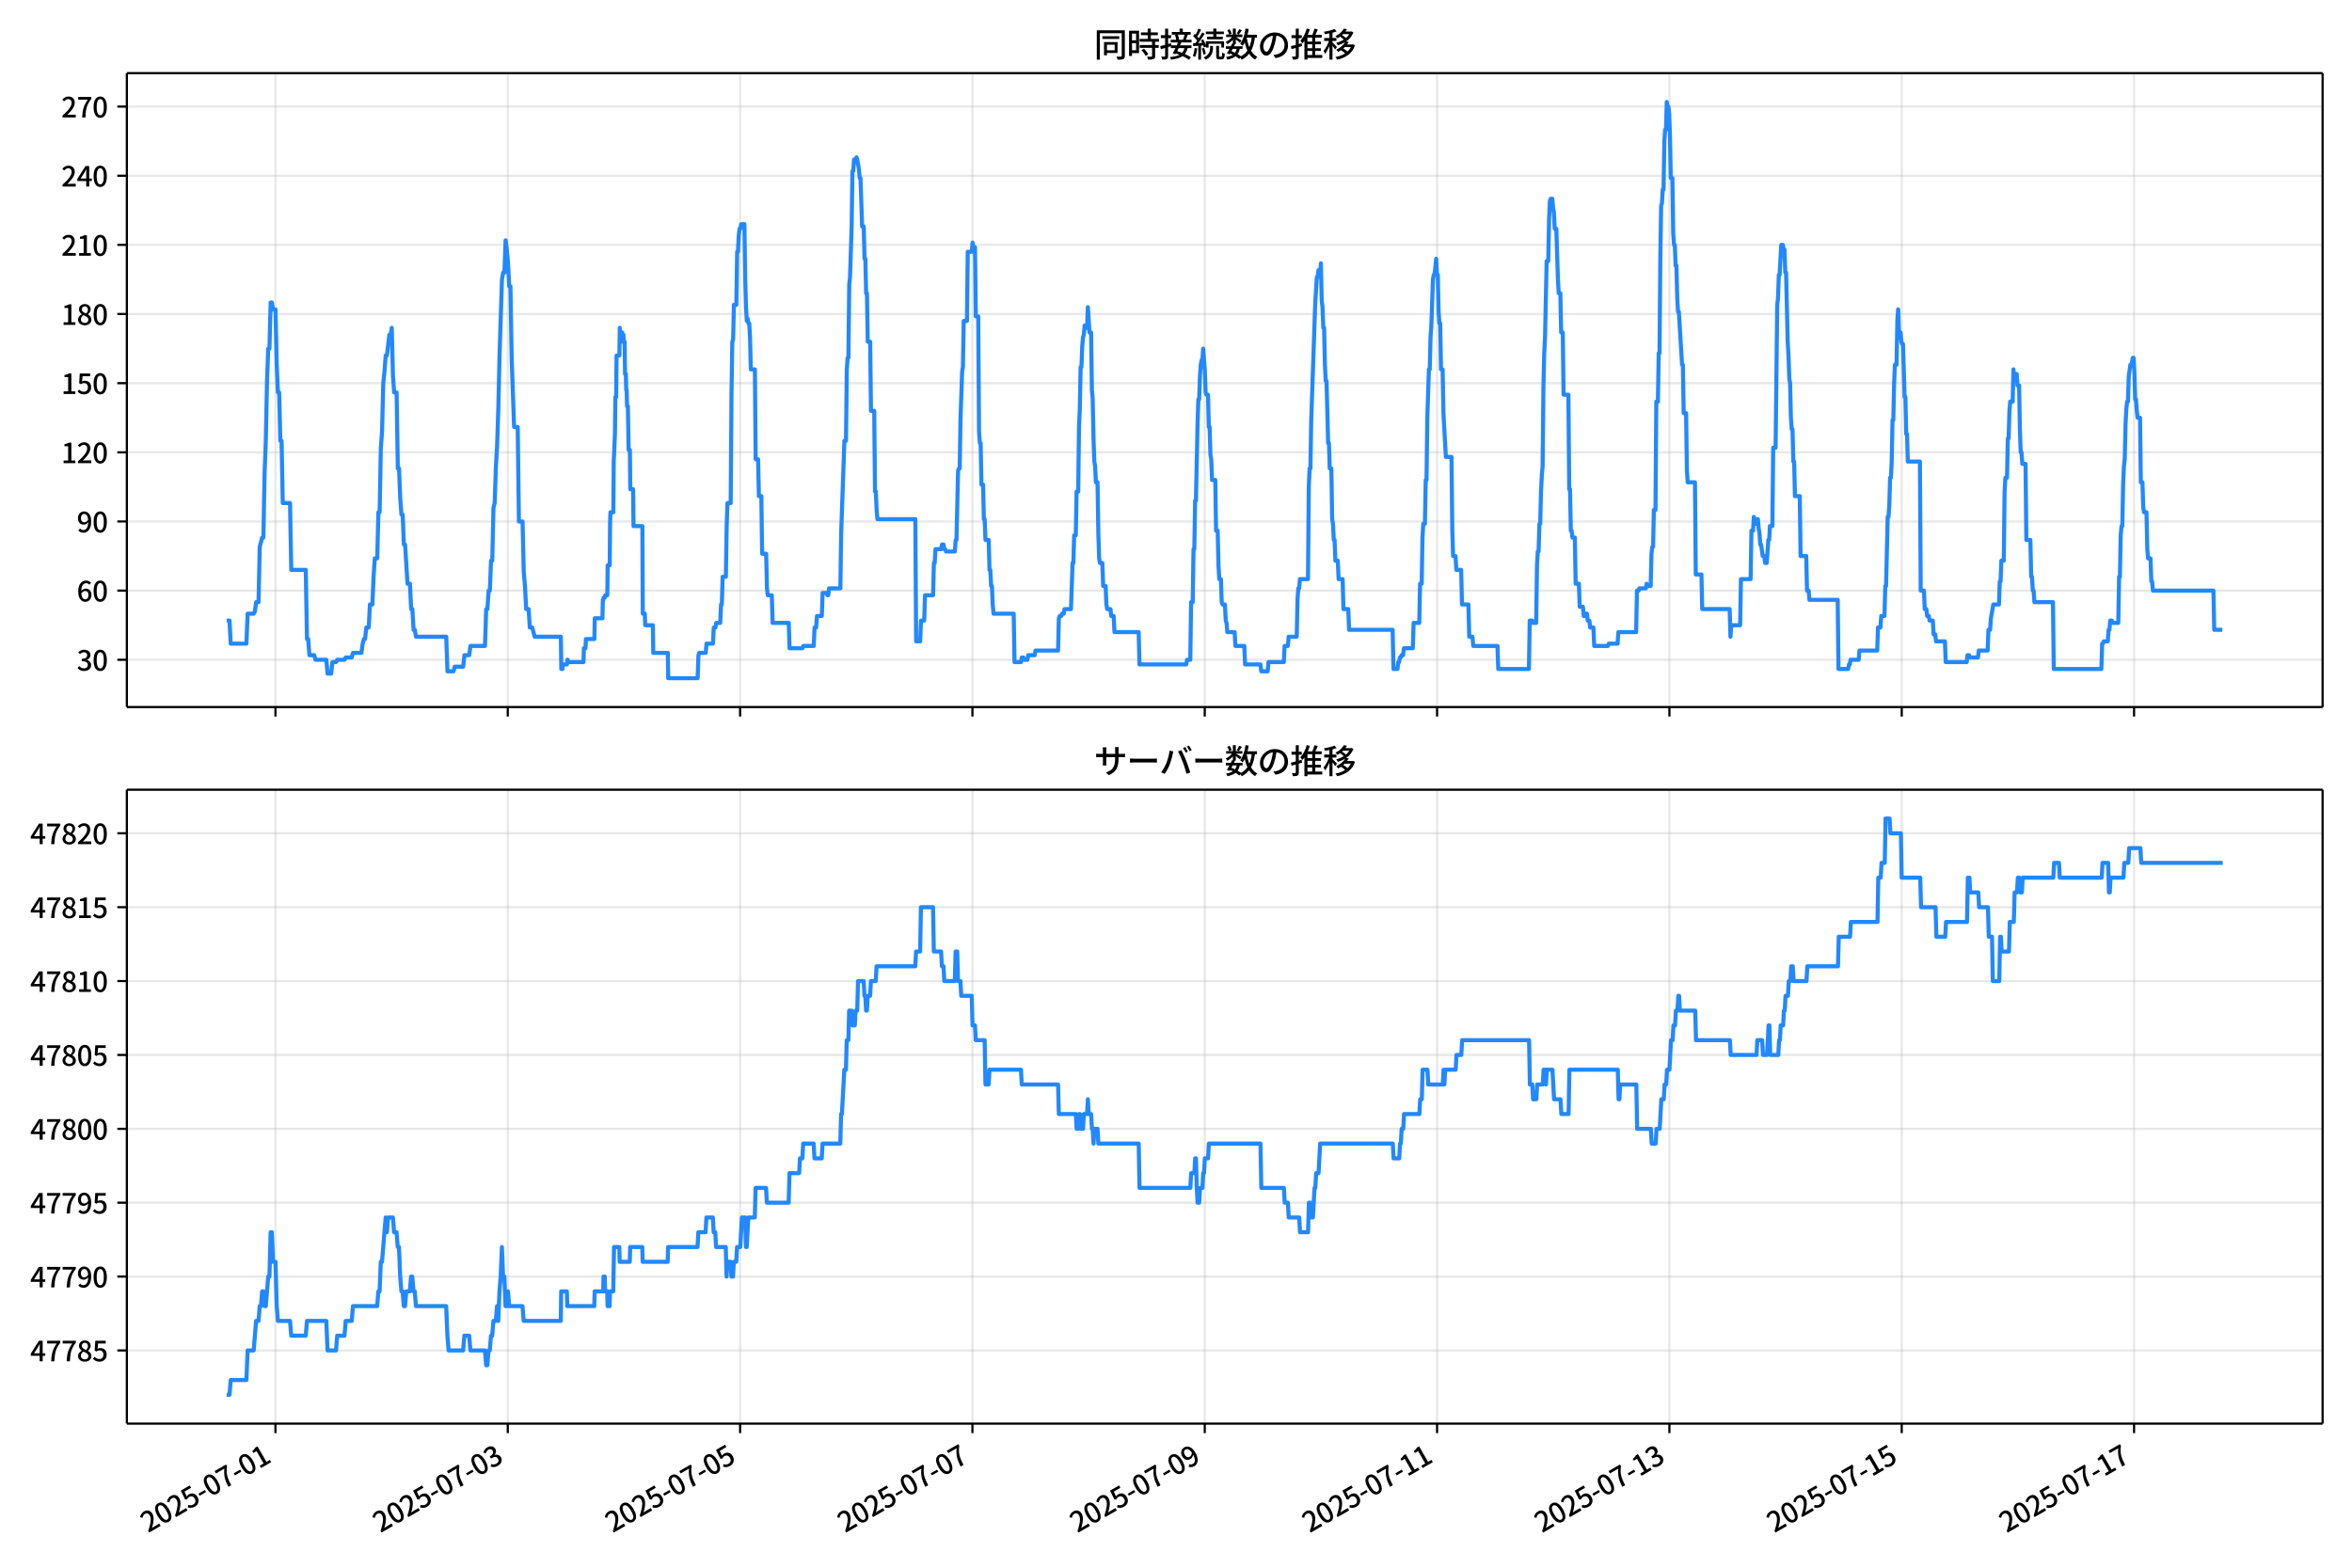 <!DOCTYPE svg  PUBLIC '-//W3C//DTD SVG 1.1//EN'  'http://www.w3.org/Graphics/SVG/1.1/DTD/svg11.dtd'>
<svg version="1.1" viewBox="0 0 864 576" xmlns="http://www.w3.org/2000/svg" xmlns:xlink="http://www.w3.org/1999/xlink">
 <defs>
  <style type="text/css">*{stroke-linejoin: round; stroke-linecap: butt}</style>
 </defs>
 <g id="aa">
  <g id="ab">
   <path d="m0 576h864v-576h-864z" fill="#fff"/>
  </g>
  <g id="ac">
   <g id="ad">
    <path d="m46.6 259.78h806.6v-232.9h-806.6z" fill="#fff"/>
   </g>
   <g id="ae">
    <g id="af">
     <g id="ag">
      <path d="m101.19 259.78v-232.9" clip-path="url(#d)" fill="none" stroke="#b0b0b0" stroke-linecap="square" stroke-opacity=".3" stroke-width=".8"/>
     </g>
     <g id="ah">
      <defs>
       <path id="f" d="m0 0v3.5" stroke="#000" stroke-width=".8"/>
      </defs>
      <use x="101.187" y="259.778" stroke="#000000" stroke-width=".8" xlink:href="#f"/>
     </g>
    </g>
    <g id="ai">
     <g id="aj">
      <path d="m186.53 259.78v-232.9" clip-path="url(#d)" fill="none" stroke="#b0b0b0" stroke-linecap="square" stroke-opacity=".3" stroke-width=".8"/>
     </g>
     <g id="ak">
      <use x="186.531" y="259.778" stroke="#000000" stroke-width=".8" xlink:href="#f"/>
     </g>
    </g>
    <g id="al">
     <g id="am">
      <path d="m271.88 259.78v-232.9" clip-path="url(#d)" fill="none" stroke="#b0b0b0" stroke-linecap="square" stroke-opacity=".3" stroke-width=".8"/>
     </g>
     <g id="an">
      <use x="271.875" y="259.778" stroke="#000000" stroke-width=".8" xlink:href="#f"/>
     </g>
    </g>
    <g id="ao">
     <g id="ap">
      <path d="m357.22 259.78v-232.9" clip-path="url(#d)" fill="none" stroke="#b0b0b0" stroke-linecap="square" stroke-opacity=".3" stroke-width=".8"/>
     </g>
     <g id="aq">
      <use x="357.219" y="259.778" stroke="#000000" stroke-width=".8" xlink:href="#f"/>
     </g>
    </g>
    <g id="ar">
     <g id="as">
      <path d="m442.56 259.78v-232.9" clip-path="url(#d)" fill="none" stroke="#b0b0b0" stroke-linecap="square" stroke-opacity=".3" stroke-width=".8"/>
     </g>
     <g id="at">
      <use x="442.564" y="259.778" stroke="#000000" stroke-width=".8" xlink:href="#f"/>
     </g>
    </g>
    <g id="au">
     <g id="av">
      <path d="m527.91 259.78v-232.9" clip-path="url(#d)" fill="none" stroke="#b0b0b0" stroke-linecap="square" stroke-opacity=".3" stroke-width=".8"/>
     </g>
     <g id="aw">
      <use x="527.908" y="259.778" stroke="#000000" stroke-width=".8" xlink:href="#f"/>
     </g>
    </g>
    <g id="ax">
     <g id="ay">
      <path d="m613.25 259.78v-232.9" clip-path="url(#d)" fill="none" stroke="#b0b0b0" stroke-linecap="square" stroke-opacity=".3" stroke-width=".8"/>
     </g>
     <g id="az">
      <use x="613.252" y="259.778" stroke="#000000" stroke-width=".8" xlink:href="#f"/>
     </g>
    </g>
    <g id="ba">
     <g id="bb">
      <path d="m698.6 259.78v-232.9" clip-path="url(#d)" fill="none" stroke="#b0b0b0" stroke-linecap="square" stroke-opacity=".3" stroke-width=".8"/>
     </g>
     <g id="bc">
      <use x="698.596" y="259.778" stroke="#000000" stroke-width=".8" xlink:href="#f"/>
     </g>
    </g>
    <g id="bd">
     <g id="be">
      <path d="m783.94 259.78v-232.9" clip-path="url(#d)" fill="none" stroke="#b0b0b0" stroke-linecap="square" stroke-opacity=".3" stroke-width=".8"/>
     </g>
     <g id="bf">
      <use x="783.94" y="259.778" stroke="#000000" stroke-width=".8" xlink:href="#f"/>
     </g>
    </g>
   </g>
   <g id="bg">
    <g id="bh">
     <g id="bi">
      <path d="m46.6 242.42h806.6" clip-path="url(#d)" fill="none" stroke="#b0b0b0" stroke-linecap="square" stroke-opacity=".3" stroke-width=".8"/>
     </g>
     <g id="bj">
      <defs>
       <path id="h" d="m0 0h-3.5" stroke="#000" stroke-width=".8"/>
      </defs>
      <use x="46.6" y="242.416" stroke="#000000" stroke-width=".8" xlink:href="#h"/>
     </g>
     <g id="bk">
      <!-- 30 -->
      <g transform="translate(28.2 246.4) scale(.1 -.1)">
       <defs>
        <path id="n" transform="scale(.016)" d="m1715-90q-371 0-656 90t-503 240q-217 150-377 323l359 474q211-205 479-359 269-153 634-153 269 0 467 92 199 93 311 266t112 423q0 256-125 451t-429 300q-304 106-835 106v551q467 0 732 105 266 106 384 291 119 186 119 423 0 307-192 489-192 183-531 183-269 0-503-119-233-118-438-316l-384 460q282 256 614 413 333 157 737 157 422 0 748-144 327-144 512-413 186-269 186-659 0-403-221-685-221-281-592-422v-26q269-70 490-227t349-400 128-557q0-422-215-726-214-304-573-468-358-163-787-163z"/>
        <path id="a" transform="scale(.016)" d="m1830-90q-460 0-806 275-346 276-535 823-188 547-188 1366 0 820 188 1357 189 538 535 803 346 266 806 266 461 0 800-269 340-269 528-803 189-534 189-1354 0-819-189-1366-188-547-528-823-339-275-800-275zm0 589q237 0 422 185 186 186 288 599 103 413 103 1091 0 679-103 1082-102 403-288 582-185 180-422 180-236 0-422-180-186-179-292-582-105-403-105-1082 0-678 105-1091 106-413 292-599 186-185 422-185z"/>
       </defs>
       <use xlink:href="#n"/>
       <use transform="translate(57)" xlink:href="#a"/>
      </g>
     </g>
    </g>
    <g id="bl">
     <g id="bm">
      <path d="m46.6 217.01h806.6" clip-path="url(#d)" fill="none" stroke="#b0b0b0" stroke-linecap="square" stroke-opacity=".3" stroke-width=".8"/>
     </g>
     <g id="bn">
      <use x="46.6" y="217.009" stroke="#000000" stroke-width=".8" xlink:href="#h"/>
     </g>
     <g id="bo">
      <!-- 60 -->
      <g transform="translate(28.2 220.99) scale(.1 -.1)">
       <defs>
        <path id="x" transform="scale(.016)" d="m1971-90q-339 0-634 144-294 144-518 435-224 292-352 733-128 442-128 1044 0 678 147 1161 148 483 397 784 250 301 570 445t665 144q397 0 688-147 292-147 490-359l-403-448q-128 154-327 253-198 99-409 99-307 0-567-182-259-182-413-605-153-422-153-1145 0-608 115-1002t326-589q212-195 493-195 212 0 375 121 163 122 259 343t96 522q0 300-90 511-89 212-259 320-169 109-419 109-211 0-451-134t-458-461l-25 538q134 192 313 323t374 201q196 71 375 71 397 0 694-163 298-163 467-490 170-326 170-825 0-468-195-817-195-348-512-544-317-195-701-195z"/>
       </defs>
       <use xlink:href="#x"/>
       <use transform="translate(57)" xlink:href="#a"/>
      </g>
     </g>
    </g>
    <g id="bp">
     <g id="bq">
      <path d="m46.6 191.6h806.6" clip-path="url(#d)" fill="none" stroke="#b0b0b0" stroke-linecap="square" stroke-opacity=".3" stroke-width=".8"/>
     </g>
     <g id="br">
      <use x="46.6" y="191.602" stroke="#000000" stroke-width=".8" xlink:href="#h"/>
     </g>
     <g id="bs">
      <!-- 90 -->
      <g transform="translate(28.2 195.59) scale(.1 -.1)">
       <defs>
        <path id="m" transform="scale(.016)" d="m1562-90q-410 0-708 150-297 151-502 356l403 461q141-160 346-256t422-96q224 0 425 102 202 103 352 333 151 230 237 614 87 384 87 941 0 589-115 970t-323 563-496 182q-205 0-372-118-166-118-262-336t-96-525q0-301 86-512 87-211 259-323 173-112 417-112 224 0 460 141 237 141 448 461l32-544q-134-180-313-314t-371-208-384-74q-391 0-689 166-297 167-467 496-169 330-169 823 0 467 195 816t515 541 698 192q339 0 636-138 298-137 519-419 221-281 349-710t128-1018q0-691-141-1187t-391-807q-249-310-563-461-313-150-652-150z"/>
       </defs>
       <use xlink:href="#m"/>
       <use transform="translate(57)" xlink:href="#a"/>
      </g>
     </g>
    </g>
    <g id="bt">
     <g id="bu">
      <path d="m46.6 166.2h806.6" clip-path="url(#d)" fill="none" stroke="#b0b0b0" stroke-linecap="square" stroke-opacity=".3" stroke-width=".8"/>
     </g>
     <g id="bv">
      <use x="46.6" y="166.195" stroke="#000000" stroke-width=".8" xlink:href="#h"/>
     </g>
     <g id="bw">
      <!-- 120 -->
      <g transform="translate(22.5 170.18) scale(.1 -.1)">
       <defs>
        <path id="j" transform="scale(.016)" d="m544 0v608h1037v3277h-845v467q333 58 579 147 247 90 451 218h557v-4109h915v-608h-2694z"/>
        <path id="c" transform="scale(.016)" d="m282 0v429q697 621 1164 1136 468 515 701 956 234 442 234 826 0 256-87 451-86 196-262 301-176 106-445 106-275 0-506-151-230-150-422-368l-416 410q301 333 637 518 336 186 803 186 429 0 749-176t496-493 176-745q0-455-224-919t-615-935q-390-470-889-950 186 20 394 36t374 16h1184v-634h-3046z"/>
       </defs>
       <use xlink:href="#j"/>
       <use transform="translate(57)" xlink:href="#c"/>
       <use transform="translate(114)" xlink:href="#a"/>
      </g>
     </g>
    </g>
    <g id="bx">
     <g id="by">
      <path d="m46.6 140.79h806.6" clip-path="url(#d)" fill="none" stroke="#b0b0b0" stroke-linecap="square" stroke-opacity=".3" stroke-width=".8"/>
     </g>
     <g id="bz">
      <use x="46.6" y="140.788" stroke="#000000" stroke-width=".8" xlink:href="#h"/>
     </g>
     <g id="ca">
      <!-- 150 -->
      <g transform="translate(22.5 144.77) scale(.1 -.1)">
       <defs>
        <path id="i" transform="scale(.016)" d="m1715-90q-365 0-653 90t-506 237q-217 147-383 307l352 480q134-134 294-246t361-183q202-70 452-70 262 0 473 118 212 119 333 346 122 227 122 541 0 460-247 716-246 256-649 256-224 0-384-64t-365-198l-365 237 141 2240h2387v-627h-1747l-109-1204q154 77 307 118 154 42 340 42 397 0 723-160t518-490q192-329 192-847 0-519-224-887t-586-560q-361-192-777-192z"/>
       </defs>
       <use xlink:href="#j"/>
       <use transform="translate(57)" xlink:href="#i"/>
       <use transform="translate(114)" xlink:href="#a"/>
      </g>
     </g>
    </g>
    <g id="cb">
     <g id="cc">
      <path d="m46.6 115.38h806.6" clip-path="url(#d)" fill="none" stroke="#b0b0b0" stroke-linecap="square" stroke-opacity=".3" stroke-width=".8"/>
     </g>
     <g id="cd">
      <use x="46.6" y="115.381" stroke="#000000" stroke-width=".8" xlink:href="#h"/>
     </g>
     <g id="ce">
      <!-- 180 -->
      <g transform="translate(22.5 119.37) scale(.1 -.1)">
       <defs>
        <path id="l" transform="scale(.016)" d="m1830-90q-441 0-787 163-345 164-547 448-202 285-202 650 0 314 122 557t314 419 403 291v32q-256 186-442 458-185 272-185 643 0 365 176 640t480 425q304 151 694 151 410 0 704-160t457-439q164-278 164-649 0-237-96-448t-234-381q-137-169-291-278v-32q218-115 397-285 179-169 288-406t109-557q0-346-189-628-189-281-532-448-342-166-803-166zm314 2708q205 198 310 419 106 221 106 464 0 211-83 384t-247 272q-163 99-393 99-288 0-480-183-192-182-192-502 0-256 134-429 135-172 359-294t486-230zm-294-2170q236 0 418 89 183 90 285 253 103 164 103 388 0 211-90 367-89 157-246 272-157 116-368 215t-454 195q-244-173-398-426-153-252-153-553 0-237 118-416 119-179 324-282 205-102 461-102z"/>
       </defs>
       <use xlink:href="#j"/>
       <use transform="translate(57)" xlink:href="#l"/>
       <use transform="translate(114)" xlink:href="#a"/>
      </g>
     </g>
    </g>
    <g id="cf">
     <g id="cg">
      <path d="m46.6 89.974h806.6" clip-path="url(#d)" fill="none" stroke="#b0b0b0" stroke-linecap="square" stroke-opacity=".3" stroke-width=".8"/>
     </g>
     <g id="ch">
      <use x="46.6" y="89.974" stroke="#000000" stroke-width=".8" xlink:href="#h"/>
     </g>
     <g id="ci">
      <!-- 210 -->
      <g transform="translate(22.5 93.959) scale(.1 -.1)">
       <use xlink:href="#c"/>
       <use transform="translate(57)" xlink:href="#j"/>
       <use transform="translate(114)" xlink:href="#a"/>
      </g>
     </g>
    </g>
    <g id="cj">
     <g id="ck">
      <path d="m46.6 64.567h806.6" clip-path="url(#d)" fill="none" stroke="#b0b0b0" stroke-linecap="square" stroke-opacity=".3" stroke-width=".8"/>
     </g>
     <g id="cl">
      <use x="46.6" y="64.567" stroke="#000000" stroke-width=".8" xlink:href="#h"/>
     </g>
     <g id="cm">
      <!-- 240 -->
      <g transform="translate(22.5 68.552) scale(.1 -.1)">
       <defs>
        <path id="k" transform="scale(.016)" d="m2170 0v3072q0 192 12 457 13 266 20 458h-26q-90-179-183-365-92-185-195-364l-921-1415h2579v-576h-3328v493l1875 2957h858v-4717h-691z"/>
       </defs>
       <use xlink:href="#c"/>
       <use transform="translate(57)" xlink:href="#k"/>
       <use transform="translate(114)" xlink:href="#a"/>
      </g>
     </g>
    </g>
    <g id="cn">
     <g id="co">
      <path d="m46.6 39.16h806.6" clip-path="url(#d)" fill="none" stroke="#b0b0b0" stroke-linecap="square" stroke-opacity=".3" stroke-width=".8"/>
     </g>
     <g id="cp">
      <use x="46.6" y="39.16" stroke="#000000" stroke-width=".8" xlink:href="#h"/>
     </g>
     <g id="cq">
      <!-- 270 -->
      <g transform="translate(22.5 43.145) scale(.1 -.1)">
       <defs>
        <path id="b" transform="scale(.016)" d="m1235 0q32 646 109 1187t224 1024 384 941 576 938h-2208v627h3027v-455q-409-512-665-989-256-476-397-969t-205-1053-90-1251h-755z"/>
       </defs>
       <use xlink:href="#c"/>
       <use transform="translate(57)" xlink:href="#b"/>
       <use transform="translate(114)" xlink:href="#a"/>
      </g>
     </g>
    </g>
   </g>
   <g id="cr">
    <path d="m83.264 228.02h1.044l.444 8.469h5.769l.445-11.01h2.223l.445-.847.445-3.388h.889l.445-20.326.889-3.388h.445l.445-23.713.445-11.857.445-22.019.445-11.857h.445l.445-16.938h.445l.445 2.541h.889l.445 20.326.445 10.163h.445l.445 17.785h.445l.445 22.866h2.667l.445 24.56h5.334l.445 25.407h.445l.445 5.928h1.778l.445 1.694h4l.445 5.081h1.333l.445-4.234h1.333l.445-.847h2.667l.445-.847h2.223l.445-1.694h3.111l.445-3.388.445-1.694h.445l.445-4.234h.889l.445-8.469h.889l.445-10.163.445-6.775h.889l.445-16.938h.445l.445-23.713.445-5.928.445-17.785.445-4.234.445-5.928h.445l.889-7.622h.445l.445-2.541.445 17.785.445 5.928h.889l.445 27.948h.445l.445 11.01.445 5.928h.445l.445 11.01h.445l.889 14.397h.889l.445 9.316h.445l.445 7.622h.445l.445 2.541h11.113l.445 12.704h2.223l.445-1.694h3.111l.445-4.234h1.778l.445-3.388h5.334l.445-13.55h.445l.445-6.775h.445l.445-11.01h.445l.445-19.479.445-1.694.445-13.55.445-7.622.445-13.55.445-19.479.889-27.948.445-2.541h.445l.445-11.857.445 3.388.445 5.081.445 8.469h.445l.445 26.254.889 25.407h1.333l.445 34.723h1.333l.445 18.632.445 5.081.445 8.469h.889l.445 6.775h.889l.889 3.388h9.631l.148 11.857h.445l.148-1.694h1.482l.148-1.694h.148l.148.847h5.63l.148-5.081h.593l.148-3.388h3.111l.148-7.622h2.815l.148-6.775h.148l.148-.847h.445l.148-.847h.741l.148-11.01h.741l.148-16.091.148-3.388h1.037l.148-18.632.445-10.163.148-13.55h.296l.148-15.244h1.037l.148-10.163.148 1.694h.741l.148 3.388.148-2.541h.148l.148 2.541h.296l.148 11.857h.296l.148 5.928h.148l.148 5.928h.296l.296 16.091h.445l.148 14.397h1.037l.148 13.55h3.26l.148 32.182h.741l.148 4.234h2.815l.148 10.163h5.334l.148 9.316h10.816l.296-8.469.296-.847h2.371l.296-3.388h2.371l.296-5.928h.593l.296-1.694h1.482l.296-6.775h.296l.296-10.163h1.185l.296-18.632.296-8.469h1.185l.296-40.651.296-18.632.296-.847.296-12.704h.889l.296-19.479h.296l.296-5.928.296-2.541h.296l.296-1.694h1.185l.296 20.326.296 10.163.296 5.081.296-.847.296 1.694h.296l.296 5.081.296 11.857h1.482l.296 33.029h.889l.296 13.55h.889l.296 21.173h1.482l.296 12.704.296 2.541h1.482l.296 10.163h5.927l.296 9.316h4.741l.296-.847h3.852l.296-6.775h.593l.296-4.234h1.778l.296-8.469h1.482l.296.847h.296l.296-2.541h4.149l.296-20.326 1.185-33.876h.593l.296-26.254.296-4.234h.296l.296-27.101.296-2.541.593-18.632.296-20.326h.296l.296-4.234h.593l.296-.847.296.847.593 3.388.296 3.388h.296l.593 17.785h.593l.296 11.857h.296l.296 12.704h.296l.296 17.785h.889l.296 25.407h1.185l.296 29.642h.296l.296 6.775.296 3.388h13.928l.296 44.886h1.482l.296-7.622h1.185l.296-9.316h2.963l.296-11.857h.296l.296-5.081h2.074l.296-1.694h.593l.296 1.694h.296l.296.847h3.26l.296-4.234h.296l.593-25.407.296-.847h.296l.296-17.785.593-17.785.296-1.694.296-16.938h1.185l.296-25.407h1.482l.296-3.388.296 1.694h.593l.296 25.407h.889l.296 42.345.296 4.234h.296l.296 15.244h.593l.296 12.704h.296l.296 7.622h1.185l.296 11.01h.296l.296 5.928h.296l.296 6.775.296 3.388h7.408l.296 17.785h2.371l.296-1.694h.593l.296.847h1.185l.296-1.694h2.371l.296-1.694h8.297l.296-11.857.296-.847h.593l.296-.847h.593l.296-1.694h2.371l.593-16.938h.296l.296-10.163h.593l.296-16.091h.593l.296-23.713.296-6.775.296-15.244h.296l.296-7.622.296-3.388.296-.847.296-3.388.296.847h.593l.296-7.622.593 9.316h.593l.296 21.173.296 3.388.296 14.397.296 8.469.296 1.694.296 5.928h.593l.296 18.632.296 9.316.296 1.694h.889l.296 8.469h.889l.296 6.775.296 1.694h1.185l.296 2.541h.889l.296 5.928h8.89l.296 11.857h17.187l.296-1.694h1.185l.296-21.173h.593l.296-19.479h.296l.296-17.785h.296l.593-27.948.296-9.316h.296l.296-8.469.296-4.234.296-1.694h.296l.296-4.234.593 7.622.296 8.469.296.847h.593l.296 11.857h.296l.296 10.163.296 1.694.296 7.622h1.185l.296 18.632h.593l.296 12.704.296 5.081h.593l.296 8.469.296.847h.889l.296 5.928.296.847.296 3.388h2.667l.296 5.081h3.26l.296 6.775h5.63l.296 2.541h2.371l.296-3.388h5.63l.296-5.928h1.185l.296-3.388h2.963l.296-13.55.296-4.234h.296l.296-3.388h2.963l.296-33.876.296-6.775h.296l.296-17.785 1.482-43.192.593-9.316h.296l.296-2.541.296.847h.296l.296-3.388.296 13.55.296 2.541.296 7.622h.296l.296 13.55.296 5.928h.296l.593 22.866h.296l.296 9.316h.593l.296 18.632.296 1.694.296 5.928h.296l.296 7.622h.889l.296 6.775h1.482l.296 11.01h1.778l.296 7.622h16.002l.296 14.397h1.482l.296-2.541h.296l.296-1.694h.296l.296-.847h.593l.296-2.541h3.26l.296-9.316h2.074l.296-14.397h.593l.296-16.938.296-5.081h.593l.296-16.091h.296l.296-22.866.593-17.785h.296l.296-11.857.296-4.234.593-16.938.296-1.694h.296l.593-5.928.296 5.928h.296l.296 13.55.296 4.234h.296l.296 16.938h.593l.296 16.091.889 16.091h2.074l.296 27.101.296 9.316h.889l.296 5.081h1.778l.296 12.704h2.371l.296 11.857h1.185l.296 3.388h8.89l.296 8.469h11.261l.296-17.785h.889l.296.847h1.185l.296-21.173.296-5.081h.296l.296-10.163h.296l.296-11.857.296-5.928.296-3.388.296-28.795.296-12.704.296-5.928.593-27.948h.593l.296-15.244.296-6.775.296-.847h.593l.296 3.388.296 1.694.296 5.928h.593l.593 18.632.296 5.081h.593l.296 14.397h.593l.296 22.866h1.778l.296 34.723h.296l.296 15.244h.296l.296 2.541h.889l.296 16.938h1.185l.296 8.469h1.185l.296 3.388h.296l.296-.847h.593l.296 2.541h.593l.296 2.541h1.185l.296 6.775h5.038l.296-.847h3.26l.296-4.234h6.519l.296-15.244h.593l.296-.847h2.371l.296-1.694.296.847h1.185l.296-11.857.296-2.541h.296l.296-13.55h.593l.296-39.804h.593l.296-17.785h.296l.296-34.723.296-19.479.296-.847.296-5.081h.296l.296-17.785.296-4.234h.296l.296-10.163.296 1.694h.296l.296 2.541.296 8.469.296 15.244h.593l.296 20.326.296 4.234h.296l.296 7.622h.296l.296 11.857.296 5.081h.296l1.185 19.479h.296l.296 17.785h.889l.296 21.173.296 4.234h2.667l.296 33.876h2.074l.296 12.704h10.075l.296 10.163.296-4.234h3.26l.296-16.938h3.556l.296-17.785h.593l.296-5.081.296 2.541h.593l.296-1.694h.296l.296 3.388.296 1.694.296 4.234h.296l.593 4.234h.593l.296 2.541h.593l.593-8.469h.296l.296-5.081h.889l.296-28.795h.889l.593-52.508.296-2.541.296-8.469h.296l.593-11.01h.593l.296 1.694h.296l.296 8.469h.296l.593 25.407.296 5.081.296 8.469.296 1.694.296 12.704.296 4.234h.296l.296 11.857h.296l.296 12.704h1.778l.296 22.019h2.074l.296 12.704h.593l.296 3.388h10.372l.296 25.407h3.556l.296-1.694h.296l.296-1.694h2.963l.296-3.388h6.519l.296-8.469h.889l.296-4.234h1.185l.296-11.01h.296l.593-25.407h.296l.296-4.234.296-10.163h.296l.296-5.928.296-15.244h.296l.296-13.55.296-6.775h.593l.296-16.091.296-4.234.296 8.469h.593l.296 3.388.296.847h.296l.593 19.479h.296l.296 13.55h.296l.296 10.163h4.445l.296 47.426h1.185l.296 6.775h.593l.296 2.541h.593l.296 1.694h1.185l.296 5.081h.593l.296 2.541h3.26l.296 7.622h7.705l.296-2.541h.593l.296.847h2.963l.296-2.541h3.26l.296-7.622h.593l.296-4.234.889-5.081h2.074l.296-8.469h.296l.296-7.622h.889l.296-25.407.296-5.081h.593l.296-14.397h.296l.296-10.163.296-3.388h.889l.296-11.857.296 3.388.296-1.694h.593l.296 4.234h.593l.296 16.091.296 8.469h.296l.296 4.234h1.185l.296 27.948h1.482l.296 13.55h.296l.296 5.081h.296l.296 4.234h6.816l.296 24.56h17.484l.296-9.316h.296l.296-.847h1.482l.296-4.234h.296l.296-3.388h.593l.296.847h2.074l.296-16.938h.296l.296-15.244.296-3.388h.296l.296-15.244.296-6.775.296-2.541.296-12.704.296-5.928.296-2.541h.296l.296-9.316.593-4.234h.296l.296-.847.296-1.694h.296l.296 5.081.296 10.163h.296l.296 4.234.296 2.541h.889l.296 23.713h.593l.296 9.316.296 1.694h.889l.296 13.55.296 3.388h.889l.296 8.469h.296l.296 3.388h22.225l.296 14.397h2.963v0" clip-path="url(#d)" fill="none" stroke="#28f" stroke-linecap="square" stroke-width="1.5"/>
   </g>
   <g id="cs">
    <path d="m46.6 259.78v-232.9" fill="none" stroke="#000" stroke-linecap="square" stroke-width=".8"/>
   </g>
   <g id="ct">
    <path d="m853.2 259.78v-232.9" fill="none" stroke="#000" stroke-linecap="square" stroke-width=".8"/>
   </g>
   <g id="cu">
    <path d="m46.6 259.78h806.6" fill="none" stroke="#000" stroke-linecap="square" stroke-width=".8"/>
   </g>
   <g id="cv">
    <path d="m46.6 26.88h806.6" fill="none" stroke="#000" stroke-linecap="square" stroke-width=".8"/>
   </g>
   <g id="cw">
    <!-- 同時接続数の推移 -->
    <g transform="translate(401.9 20.88) scale(.12 -.12)">
     <defs>
      <path id="w" transform="scale(.016)" d="m1587 3936h3232v-518h-3232v518zm320-1114h557v-2534h-557v2534zm301 0h2291v-2086h-2291v512h1734v1069h-1734v505zm-1683 2260h5113v-570h-4524v-5056h-589v5626zm4768 0h595v-4896q0-250-67-397t-227-218q-160-77-426-96t-675-19q-13 83-45 192t-77 218q-45 108-89 185 281-13 527-13 247 0 330 0 83 7 118 42 36 35 36 112v4890z"/>
      <path id="u" transform="scale(.016)" d="m2714 4672h3238v-525h-3238v525zm-244-1235h3712v-538h-3712v538zm20-1184h3635v-531h-3635v531zm1523 3155h595v-2310h-595v2310zm832-2451h589v-2823q0-230-61-364-61-135-227-199-167-70-423-86t-633-16q-20 121-78 285-57 163-121 284 275-6 509-9t310-3q77 6 106 28 29 23 29 93v2810zm-2023-1677 487 282q153-160 313-352t294-381q135-189 206-343l-519-313q-64 153-189 348-124 196-278 394-154 199-314 365zm-2086 3718h1619v-4281h-1619v544h1056v3187h-1056v550zm32-1843h1293v-537h-1293v537zm-320 1843h563v-4832h-563v4832z"/>
      <path id="v" transform="scale(.016)" d="m3866 5408h614v-870h-614v870zm-1479-653h3597v-518h-3597v518zm-230-1485h4e3v-518h-4e3v518zm825 922 519 102q64-160 121-342 58-182 96-352 39-170 45-304l-544-128q-6 134-42 313-35 180-83 365-48 186-112 346zm1856 109 589-71q-96-275-202-557-105-281-195-486l-518 77q58 147 122 329 64 183 118 372t86 336zm-2643-2106h3943v-518h-3943v518zm1408 685 602-115q-167-371-362-784t-390-797-362-685l-525 179q160 288 346 666t368 784 323 752zm-659-2157 358 403q352-102 733-240 381-137 752-304 371-166 697-336 327-169 558-329l-384-461q-218 160-532 336-313 176-685 345-371 170-755 323-384 154-742 263zm1894 1114 583-71q-122-550-353-944-230-393-604-662t-922-435q-547-167-1296-269-25 128-93 269-67 141-137 230 678 64 1168 192t819 349q330 221 531 550 202 330 304 791zm-4684 217q396 90 953 240 557 151 1120 311l77-544q-525-154-1053-311-528-156-963-284l-134 588zm121 2093h1965v-563h-1965v563zm819 1248h576v-5229q0-236-51-374t-192-208q-141-77-355-99-214-23-541-16-13 115-64 288t-109 294q205-6 381-6t234 0q64 0 92 28 29 29 29 93v5229z"/>
      <path id="t" transform="scale(.016)" d="m4058 5408h595v-1798h-595v1798zm-1415-563h3443v-499h-3443v499zm231-992h3008v-499h-3008v499zm-224-877h3475v-1203h-531v729h-2432v-729h-512v1203zm1964-877h551v-1881q0-122 22-157 23-35 106-35 25 0 92 0 68 0 135 0t99 0q51 0 83 54t45 224 19 515q90-70 234-131t259-93q-19-429-83-662-64-234-183-326-118-93-316-93-39 0-103 0t-134 0-138 0q-67 0-99 0-237 0-365 64t-176 218q-48 153-48 422v1881zm-1164-6h550v-455q0-243-48-528-48-284-186-579-137-294-409-572-272-279-727-503-70 90-192 208-121 118-230 195 416 205 665 438 250 234 371 474 122 240 164 467 42 228 42 413v442zm-2240 3309 524-192q-121-244-259-503-137-259-275-496t-259-416l-410 173q122 186 246 438 125 253 240 515 116 263 193 481zm716-743 500-230q-224-359-496-756-272-396-548-764-275-368-518-650l-358 205q179 211 377 483 199 272 387 569 189 298 358 592 170 295 298 551zm-1721-665 307 403q166-154 339-340 173-185 320-364t224-327l-326-460q-77 160-218 348-141 189-314 384-172 196-332 356zm1485-832 435 179q128-211 249-458 122-246 215-474 93-227 137-412l-473-211q-32 185-119 422-86 237-201 486-115 250-243 468zm-1530-583q422 26 998 54 576 29 1184 68l7-499q-570-45-1127-84-556-38-992-70l-70 531zm1702-992 436 135q121-276 214-596t118-556l-454-148q-26 237-112 563-86 327-202 602zm-1363 109 499-83q-57-455-163-897-105-441-253-748-51 32-134 73-83 42-170 83-86 42-144 62 148 294 234 697t131 813zm691 627h525v-2861h-525v2861z"/>
      <path id="p" transform="scale(.016)" d="m224 2022h3187v-499h-3187v499zm51 2247h3111v-487h-3111v487zm1127-1735 563-121q-154-320-333-672t-352-679q-173-326-326-582l-532 173q148 243 324 566t345 669q170 346 311 646zm934-832 563-64q-89-480-262-838t-461-614-701-432-976-298q-25 128-99 269t-157 237q659 102 1085 303 426 202 666 554t342 883zm422 3597 519-211q-147-218-298-436-150-217-278-377l-403 186q121 173 252 413 132 240 208 425zm-1203 109h563v-2957h-563v2957zm-1075-320 448 186q134-192 246-420 112-227 157-393l-467-211q-38 172-147 406t-237 432zm1094-1050 397-236q-160-263-400-529-240-265-519-489-278-224-553-378-51 103-141 237-89 135-179 218 269 109 534 294 266 186 493 416 228 231 368 467zm487-204q83-45 246-145 163-99 352-211t346-211 221-150l-327-423q-83 77-230 198-147 122-317 253-170 132-327 250-156 119-259 189l295 250zm1798 396h2311v-556h-2311v556zm115 1178 615-90q-103-640-263-1235t-384-1101q-224-505-512-889-44 57-134 134t-186 157-166 125q275 339 473 796 199 458 340 995 141 538 217 1108zm1223-1510 614-58q-147-1101-445-1940-297-838-813-1443-515-604-1321-1014-26 71-90 177-64 105-134 208-70 102-128 159 742 346 1212 880 471 535 730 1290 260 755 375 1741zm-1005-135q134-851 387-1597 253-745 659-1305 407-560 1002-874-70-57-154-150-83-93-154-189-70-96-121-179-633 371-1056 988-422 618-688 1434-265 816-425 1783l550 89zm-3309-3065 327 416q377-148 754-330 378-182 701-378 324-195 548-368l-416-435q-211 179-519 378-307 198-666 383-358 186-729 334z"/>
      <path id="s" transform="scale(.016)" d="m3686 4378q-64-493-163-1041-99-547-265-1084-192-653-432-1104t-522-688-595-237q-320 0-596 221-275 221-448 621-172 400-172 931 0 537 220 1017 221 480 611 851 391 372 909 583 519 211 1121 211 576 0 1040-186 464-185 793-515 330-329 502-771 173-441 173-941 0-672-278-1194-278-521-816-851-538-329-1318-444l-378 601q166 20 307 42t263 48q307 70 585 217 279 148 496 375 218 227 342 534 125 308 125 692t-122 713q-121 330-358 573-236 243-582 380-346 138-781 138-525 0-935-186-409-185-694-489-284-304-432-656-147-352-147-678 0-365 89-605 90-240 224-355 135-115 276-115t288 144 297 457q151 314 298 800 147 461 246 982 100 522 145 1021l684-12z"/>
      <path id="q" transform="scale(.016)" d="m2995 2925h2893v-519h-2893v519zm0-1280h2893v-519h-2893v519zm-64-1299h3232v-557h-3232v557zm1312 3577h563v-3763h-563v3763zm429 1466 634-141q-154-390-340-794-185-403-339-684l-512 140q103 199 208 458 106 259 195 528 90 269 154 493zm-1472 25 582-147q-153-518-371-1018-217-499-483-931t-573-758q-38 64-109 160-70 96-147 198-77 103-141 160 416 416 733 1034t509 1302zm128-1203h2720v-537h-2720v-4205h-582v4422l313 320h269zm-3174-2157q396 90 953 240 557 151 1120 311l77-544q-525-154-1053-311-528-156-963-284l-134 588zm121 2093h1965v-563h-1965v563zm819 1248h576v-5229q0-236-51-374t-192-208q-141-77-355-99-214-23-541-16-13 115-64 288t-109 294q205-6 381-6t234 0q64 0 92 28 29 29 29 93v5229z"/>
      <path id="o" transform="scale(.016)" d="m4051 5402 595-109q-281-493-729-941t-1107-806q-39 64-106 144t-141 153q-73 74-137 119 608 288 1011 678t614 762zm-77-557h1511v-493h-1863l352 493zm1293 0h109l109 25 384-179q-192-505-496-905t-695-701q-390-301-845-519-454-217-947-358-44 109-137 253t-176 227q448 109 867 294 419 186 777 445 359 259 631 592t419 730v96zm-1990-954 377 307q167-96 336-218 170-121 320-249 151-128 247-237l-397-332q-90 108-237 236t-317 259q-169 132-329 234zm1107-934 595-109q-307-538-803-1031-496-492-1232-876-38 64-102 144t-138 156q-74 77-138 116 455 217 807 483t604 554q253 288 407 563zm-90-589h1460v-506h-1818l358 506zm1268 0h121l109 26 384-167q-192-614-531-1075t-787-794q-448-332-983-553-534-221-1129-355-45 115-132 269-86 153-176 249 551 96 1043 285 493 189 903 473 410 285 714 669t464 883v90zm-2132-1056 410 339q186-102 384-237 198-134 371-275t282-269l-435-371q-103 128-270 272-166 144-361 288t-381 253zm-2150 3533h589v-5376h-589v5376zm-992-1242h2336v-569h-2336v569zm1024-224 365-160q-96-339-231-707-134-368-291-727-157-358-336-672-179-313-365-537-44 128-134 291t-160 272q173 192 339 457 167 266 323 570 157 304 282 618t208 595zm941 1946 416-467q-314-122-695-221-380-99-784-173-403-74-780-131-20 102-71 236-51 135-102 231 358 58 732 138 375 80 711 179t573 208zm-397-2579q58-45 179-170 122-125 266-266 144-140 259-265t160-183l-352-473q-58 102-157 255-99 154-218 317-118 164-227 311-108 147-185 237l275 237z"/>
     </defs>
     <use xlink:href="#w"/>
     <use transform="translate(100)" xlink:href="#u"/>
     <use transform="translate(200)" xlink:href="#v"/>
     <use transform="translate(300)" xlink:href="#t"/>
     <use transform="translate(400)" xlink:href="#p"/>
     <use transform="translate(500)" xlink:href="#s"/>
     <use transform="translate(600)" xlink:href="#q"/>
     <use transform="translate(700)" xlink:href="#o"/>
    </g>
   </g>
  </g>
  <g id="cx">
   <g id="cy">
    <path d="m46.6 523.06h806.6v-232.9h-806.6z" fill="#fff"/>
   </g>
   <g id="cz">
    <g id="da">
     <g id="db">
      <path d="m101.19 523.06v-232.9" clip-path="url(#e)" fill="none" stroke="#b0b0b0" stroke-linecap="square" stroke-opacity=".3" stroke-width=".8"/>
     </g>
     <g id="dc">
      <use x="101.187" y="523.055" stroke="#000000" stroke-width=".8" xlink:href="#f"/>
     </g>
     <g id="dd">
      <!-- 2025-07-01 -->
      <g transform="translate(54.398 563.33) rotate(-30) scale(.1 -.1)">
       <defs>
        <path id="g" transform="scale(.016)" d="m301 1536v544h1689v-544h-1689z"/>
       </defs>
       <use xlink:href="#c"/>
       <use transform="translate(57)" xlink:href="#a"/>
       <use transform="translate(114)" xlink:href="#c"/>
       <use transform="translate(171)" xlink:href="#i"/>
       <use transform="translate(228)" xlink:href="#g"/>
       <use transform="translate(263.7)" xlink:href="#a"/>
       <use transform="translate(320.7)" xlink:href="#b"/>
       <use transform="translate(377.7)" xlink:href="#g"/>
       <use transform="translate(413.4)" xlink:href="#a"/>
       <use transform="translate(470.4)" xlink:href="#j"/>
      </g>
     </g>
    </g>
    <g id="de">
     <g id="df">
      <path d="m186.53 523.06v-232.9" clip-path="url(#e)" fill="none" stroke="#b0b0b0" stroke-linecap="square" stroke-opacity=".3" stroke-width=".8"/>
     </g>
     <g id="dg">
      <use x="186.531" y="523.055" stroke="#000000" stroke-width=".8" xlink:href="#f"/>
     </g>
     <g id="dh">
      <!-- 2025-07-03 -->
      <g transform="translate(139.74 563.33) rotate(-30) scale(.1 -.1)">
       <use xlink:href="#c"/>
       <use transform="translate(57)" xlink:href="#a"/>
       <use transform="translate(114)" xlink:href="#c"/>
       <use transform="translate(171)" xlink:href="#i"/>
       <use transform="translate(228)" xlink:href="#g"/>
       <use transform="translate(263.7)" xlink:href="#a"/>
       <use transform="translate(320.7)" xlink:href="#b"/>
       <use transform="translate(377.7)" xlink:href="#g"/>
       <use transform="translate(413.4)" xlink:href="#a"/>
       <use transform="translate(470.4)" xlink:href="#n"/>
      </g>
     </g>
    </g>
    <g id="di">
     <g id="dj">
      <path d="m271.88 523.06v-232.9" clip-path="url(#e)" fill="none" stroke="#b0b0b0" stroke-linecap="square" stroke-opacity=".3" stroke-width=".8"/>
     </g>
     <g id="dk">
      <use x="271.875" y="523.055" stroke="#000000" stroke-width=".8" xlink:href="#f"/>
     </g>
     <g id="dl">
      <!-- 2025-07-05 -->
      <g transform="translate(225.09 563.33) rotate(-30) scale(.1 -.1)">
       <use xlink:href="#c"/>
       <use transform="translate(57)" xlink:href="#a"/>
       <use transform="translate(114)" xlink:href="#c"/>
       <use transform="translate(171)" xlink:href="#i"/>
       <use transform="translate(228)" xlink:href="#g"/>
       <use transform="translate(263.7)" xlink:href="#a"/>
       <use transform="translate(320.7)" xlink:href="#b"/>
       <use transform="translate(377.7)" xlink:href="#g"/>
       <use transform="translate(413.4)" xlink:href="#a"/>
       <use transform="translate(470.4)" xlink:href="#i"/>
      </g>
     </g>
    </g>
    <g id="dm">
     <g id="dn">
      <path d="m357.22 523.06v-232.9" clip-path="url(#e)" fill="none" stroke="#b0b0b0" stroke-linecap="square" stroke-opacity=".3" stroke-width=".8"/>
     </g>
     <g id="do">
      <use x="357.219" y="523.055" stroke="#000000" stroke-width=".8" xlink:href="#f"/>
     </g>
     <g id="dp">
      <!-- 2025-07-07 -->
      <g transform="translate(310.43 563.33) rotate(-30) scale(.1 -.1)">
       <use xlink:href="#c"/>
       <use transform="translate(57)" xlink:href="#a"/>
       <use transform="translate(114)" xlink:href="#c"/>
       <use transform="translate(171)" xlink:href="#i"/>
       <use transform="translate(228)" xlink:href="#g"/>
       <use transform="translate(263.7)" xlink:href="#a"/>
       <use transform="translate(320.7)" xlink:href="#b"/>
       <use transform="translate(377.7)" xlink:href="#g"/>
       <use transform="translate(413.4)" xlink:href="#a"/>
       <use transform="translate(470.4)" xlink:href="#b"/>
      </g>
     </g>
    </g>
    <g id="dq">
     <g id="dr">
      <path d="m442.56 523.06v-232.9" clip-path="url(#e)" fill="none" stroke="#b0b0b0" stroke-linecap="square" stroke-opacity=".3" stroke-width=".8"/>
     </g>
     <g id="ds">
      <use x="442.564" y="523.055" stroke="#000000" stroke-width=".8" xlink:href="#f"/>
     </g>
     <g id="dt">
      <!-- 2025-07-09 -->
      <g transform="translate(395.77 563.33) rotate(-30) scale(.1 -.1)">
       <use xlink:href="#c"/>
       <use transform="translate(57)" xlink:href="#a"/>
       <use transform="translate(114)" xlink:href="#c"/>
       <use transform="translate(171)" xlink:href="#i"/>
       <use transform="translate(228)" xlink:href="#g"/>
       <use transform="translate(263.7)" xlink:href="#a"/>
       <use transform="translate(320.7)" xlink:href="#b"/>
       <use transform="translate(377.7)" xlink:href="#g"/>
       <use transform="translate(413.4)" xlink:href="#a"/>
       <use transform="translate(470.4)" xlink:href="#m"/>
      </g>
     </g>
    </g>
    <g id="du">
     <g id="dv">
      <path d="m527.91 523.06v-232.9" clip-path="url(#e)" fill="none" stroke="#b0b0b0" stroke-linecap="square" stroke-opacity=".3" stroke-width=".8"/>
     </g>
     <g id="dw">
      <use x="527.908" y="523.055" stroke="#000000" stroke-width=".8" xlink:href="#f"/>
     </g>
     <g id="dx">
      <!-- 2025-07-11 -->
      <g transform="translate(481.12 563.33) rotate(-30) scale(.1 -.1)">
       <use xlink:href="#c"/>
       <use transform="translate(57)" xlink:href="#a"/>
       <use transform="translate(114)" xlink:href="#c"/>
       <use transform="translate(171)" xlink:href="#i"/>
       <use transform="translate(228)" xlink:href="#g"/>
       <use transform="translate(263.7)" xlink:href="#a"/>
       <use transform="translate(320.7)" xlink:href="#b"/>
       <use transform="translate(377.7)" xlink:href="#g"/>
       <use transform="translate(413.4)" xlink:href="#j"/>
       <use transform="translate(470.4)" xlink:href="#j"/>
      </g>
     </g>
    </g>
    <g id="dy">
     <g id="dz">
      <path d="m613.25 523.06v-232.9" clip-path="url(#e)" fill="none" stroke="#b0b0b0" stroke-linecap="square" stroke-opacity=".3" stroke-width=".8"/>
     </g>
     <g id="ea">
      <use x="613.252" y="523.055" stroke="#000000" stroke-width=".8" xlink:href="#f"/>
     </g>
     <g id="eb">
      <!-- 2025-07-13 -->
      <g transform="translate(566.46 563.33) rotate(-30) scale(.1 -.1)">
       <use xlink:href="#c"/>
       <use transform="translate(57)" xlink:href="#a"/>
       <use transform="translate(114)" xlink:href="#c"/>
       <use transform="translate(171)" xlink:href="#i"/>
       <use transform="translate(228)" xlink:href="#g"/>
       <use transform="translate(263.7)" xlink:href="#a"/>
       <use transform="translate(320.7)" xlink:href="#b"/>
       <use transform="translate(377.7)" xlink:href="#g"/>
       <use transform="translate(413.4)" xlink:href="#j"/>
       <use transform="translate(470.4)" xlink:href="#n"/>
      </g>
     </g>
    </g>
    <g id="ec">
     <g id="ed">
      <path d="m698.6 523.06v-232.9" clip-path="url(#e)" fill="none" stroke="#b0b0b0" stroke-linecap="square" stroke-opacity=".3" stroke-width=".8"/>
     </g>
     <g id="ee">
      <use x="698.596" y="523.055" stroke="#000000" stroke-width=".8" xlink:href="#f"/>
     </g>
     <g id="ef">
      <!-- 2025-07-15 -->
      <g transform="translate(651.81 563.33) rotate(-30) scale(.1 -.1)">
       <use xlink:href="#c"/>
       <use transform="translate(57)" xlink:href="#a"/>
       <use transform="translate(114)" xlink:href="#c"/>
       <use transform="translate(171)" xlink:href="#i"/>
       <use transform="translate(228)" xlink:href="#g"/>
       <use transform="translate(263.7)" xlink:href="#a"/>
       <use transform="translate(320.7)" xlink:href="#b"/>
       <use transform="translate(377.7)" xlink:href="#g"/>
       <use transform="translate(413.4)" xlink:href="#j"/>
       <use transform="translate(470.4)" xlink:href="#i"/>
      </g>
     </g>
    </g>
    <g id="eg">
     <g id="eh">
      <path d="m783.94 523.06v-232.9" clip-path="url(#e)" fill="none" stroke="#b0b0b0" stroke-linecap="square" stroke-opacity=".3" stroke-width=".8"/>
     </g>
     <g id="ei">
      <use x="783.94" y="523.055" stroke="#000000" stroke-width=".8" xlink:href="#f"/>
     </g>
     <g id="ej">
      <!-- 2025-07-17 -->
      <g transform="translate(737.15 563.33) rotate(-30) scale(.1 -.1)">
       <use xlink:href="#c"/>
       <use transform="translate(57)" xlink:href="#a"/>
       <use transform="translate(114)" xlink:href="#c"/>
       <use transform="translate(171)" xlink:href="#i"/>
       <use transform="translate(228)" xlink:href="#g"/>
       <use transform="translate(263.7)" xlink:href="#a"/>
       <use transform="translate(320.7)" xlink:href="#b"/>
       <use transform="translate(377.7)" xlink:href="#g"/>
       <use transform="translate(413.4)" xlink:href="#j"/>
       <use transform="translate(470.4)" xlink:href="#b"/>
      </g>
     </g>
    </g>
   </g>
   <g id="ek">
    <g id="el">
     <g id="em">
      <path d="m46.6 496.18h806.6" clip-path="url(#e)" fill="none" stroke="#b0b0b0" stroke-linecap="square" stroke-opacity=".3" stroke-width=".8"/>
     </g>
     <g id="en">
      <use x="46.6" y="496.183" stroke="#000000" stroke-width=".8" xlink:href="#h"/>
     </g>
     <g id="eo">
      <!-- 47785 -->
      <g transform="translate(11.1 500.17) scale(.1 -.1)">
       <use xlink:href="#k"/>
       <use transform="translate(57)" xlink:href="#b"/>
       <use transform="translate(114)" xlink:href="#b"/>
       <use transform="translate(171)" xlink:href="#l"/>
       <use transform="translate(228)" xlink:href="#i"/>
      </g>
     </g>
    </g>
    <g id="ep">
     <g id="eq">
      <path d="m46.6 469.04h806.6" clip-path="url(#e)" fill="none" stroke="#b0b0b0" stroke-linecap="square" stroke-opacity=".3" stroke-width=".8"/>
     </g>
     <g id="er">
      <use x="46.6" y="469.038" stroke="#000000" stroke-width=".8" xlink:href="#h"/>
     </g>
     <g id="es">
      <!-- 47790 -->
      <g transform="translate(11.1 473.02) scale(.1 -.1)">
       <use xlink:href="#k"/>
       <use transform="translate(57)" xlink:href="#b"/>
       <use transform="translate(114)" xlink:href="#b"/>
       <use transform="translate(171)" xlink:href="#m"/>
       <use transform="translate(228)" xlink:href="#a"/>
      </g>
     </g>
    </g>
    <g id="et">
     <g id="eu">
      <path d="m46.6 441.89h806.6" clip-path="url(#e)" fill="none" stroke="#b0b0b0" stroke-linecap="square" stroke-opacity=".3" stroke-width=".8"/>
     </g>
     <g id="ev">
      <use x="46.6" y="441.894" stroke="#000000" stroke-width=".8" xlink:href="#h"/>
     </g>
     <g id="ew">
      <!-- 47795 -->
      <g transform="translate(11.1 445.88) scale(.1 -.1)">
       <use xlink:href="#k"/>
       <use transform="translate(57)" xlink:href="#b"/>
       <use transform="translate(114)" xlink:href="#b"/>
       <use transform="translate(171)" xlink:href="#m"/>
       <use transform="translate(228)" xlink:href="#i"/>
      </g>
     </g>
    </g>
    <g id="ex">
     <g id="ey">
      <path d="m46.6 414.75h806.6" clip-path="url(#e)" fill="none" stroke="#b0b0b0" stroke-linecap="square" stroke-opacity=".3" stroke-width=".8"/>
     </g>
     <g id="ez">
      <use x="46.6" y="414.75" stroke="#000000" stroke-width=".8" xlink:href="#h"/>
     </g>
     <g id="fa">
      <!-- 47800 -->
      <g transform="translate(11.1 418.74) scale(.1 -.1)">
       <use xlink:href="#k"/>
       <use transform="translate(57)" xlink:href="#b"/>
       <use transform="translate(114)" xlink:href="#l"/>
       <use transform="translate(171)" xlink:href="#a"/>
       <use transform="translate(228)" xlink:href="#a"/>
      </g>
     </g>
    </g>
    <g id="fb">
     <g id="fc">
      <path d="m46.6 387.61h806.6" clip-path="url(#e)" fill="none" stroke="#b0b0b0" stroke-linecap="square" stroke-opacity=".3" stroke-width=".8"/>
     </g>
     <g id="fd">
      <use x="46.6" y="387.606" stroke="#000000" stroke-width=".8" xlink:href="#h"/>
     </g>
     <g id="fe">
      <!-- 47805 -->
      <g transform="translate(11.1 391.59) scale(.1 -.1)">
       <use xlink:href="#k"/>
       <use transform="translate(57)" xlink:href="#b"/>
       <use transform="translate(114)" xlink:href="#l"/>
       <use transform="translate(171)" xlink:href="#a"/>
       <use transform="translate(228)" xlink:href="#i"/>
      </g>
     </g>
    </g>
    <g id="ff">
     <g id="fg">
      <path d="m46.6 360.46h806.6" clip-path="url(#e)" fill="none" stroke="#b0b0b0" stroke-linecap="square" stroke-opacity=".3" stroke-width=".8"/>
     </g>
     <g id="fh">
      <use x="46.6" y="360.461" stroke="#000000" stroke-width=".8" xlink:href="#h"/>
     </g>
     <g id="fi">
      <!-- 47810 -->
      <g transform="translate(11.1 364.45) scale(.1 -.1)">
       <use xlink:href="#k"/>
       <use transform="translate(57)" xlink:href="#b"/>
       <use transform="translate(114)" xlink:href="#l"/>
       <use transform="translate(171)" xlink:href="#j"/>
       <use transform="translate(228)" xlink:href="#a"/>
      </g>
     </g>
    </g>
    <g id="fj">
     <g id="fk">
      <path d="m46.6 333.32h806.6" clip-path="url(#e)" fill="none" stroke="#b0b0b0" stroke-linecap="square" stroke-opacity=".3" stroke-width=".8"/>
     </g>
     <g id="fl">
      <use x="46.6" y="333.317" stroke="#000000" stroke-width=".8" xlink:href="#h"/>
     </g>
     <g id="fm">
      <!-- 47815 -->
      <g transform="translate(11.1 337.3) scale(.1 -.1)">
       <use xlink:href="#k"/>
       <use transform="translate(57)" xlink:href="#b"/>
       <use transform="translate(114)" xlink:href="#l"/>
       <use transform="translate(171)" xlink:href="#j"/>
       <use transform="translate(228)" xlink:href="#i"/>
      </g>
     </g>
    </g>
    <g id="fn">
     <g id="fo">
      <path d="m46.6 306.17h806.6" clip-path="url(#e)" fill="none" stroke="#b0b0b0" stroke-linecap="square" stroke-opacity=".3" stroke-width=".8"/>
     </g>
     <g id="fp">
      <use x="46.6" y="306.173" stroke="#000000" stroke-width=".8" xlink:href="#h"/>
     </g>
     <g id="fq">
      <!-- 47820 -->
      <g transform="translate(11.1 310.16) scale(.1 -.1)">
       <use xlink:href="#k"/>
       <use transform="translate(57)" xlink:href="#b"/>
       <use transform="translate(114)" xlink:href="#l"/>
       <use transform="translate(171)" xlink:href="#c"/>
       <use transform="translate(228)" xlink:href="#a"/>
      </g>
     </g>
    </g>
   </g>
   <g id="fr">
    <path d="m83.264 512.47h1.044l.444-5.429h5.769l.445-10.858h2.223l.889-10.858h.889l.445-5.429h.445l.445-5.429h.445l.445 5.429h.445l.889-10.858h.445l.445-16.287h.445l.445 10.858h.889l.445 16.287.445 5.429h4.445l.445 5.429h5.334l.445-5.429h7.112l.445 10.858h3.111l.445-5.429h2.667l.445-5.429h2.223l.445-5.429h8.89l.445-5.429h.445l.445-10.858h.445l1.333-16.287.445 5.429.445-5.429h1.778l.445 5.429h.889l.445 5.429h.445l.445 10.858.445 5.429h.445l.445 5.429h.445l.445-5.429h1.333l.445-5.429h.445l.445 5.429h.445l.445 5.429h11.113l.445 10.858.445 5.429h5.334l.445-5.429h1.778l.445 5.429h5.334l.445 5.429h.445l.445-5.429h.445l.445-5.429h.445l.445-5.429h.889l.445-5.429.445 5.429.445-10.858.445-5.429.445-10.858.445 10.858h.445l.445 10.858h.445l.445-5.429.445 5.429h4.889l.445 5.429h13.631l.148-10.858h2.074l.148 5.429h9.927l.148-5.429h3.111l.148-5.429h.445l.148 5.429h.741l.148 5.429h.741l.148-5.429h1.185l.296-16.287h1.926l.148 5.429h3.704l.148-5.429h4.445l.148 5.429h9.186l.148-5.429h10.816l.296-5.429h2.667l.296-5.429h2.371l.296 5.429h.593l.296 5.429h3.556l.296 10.858.296-5.429h1.185l.296 5.429h.593l.296-5.429h.889l.296-5.429h1.185l.593-10.858h1.185l.296 10.858h.296l.593-10.858h2.371l.296-10.858h3.852l.296 5.429h8.001l.296-10.858h3.556l.296-5.429h.889l.296-5.429h3.852l.296 5.429h2.667l.296-5.429h6.519l.296-10.858h.296l.889-16.287h.593l.296-10.858h.593l.296-10.858h.889l.296 5.429h.889l.296-5.429h.593l.296-10.858h2.074l.296 5.429h.296l.296 5.429h.296l.296-5.429h.889l.296-5.429h1.778l.296-5.429h14.224l.296-5.429h1.482l.296-16.287h4.445l.296 16.287h2.667l.296 5.429h.593l.296 5.429h3.852l.296-10.858h.593l.296 10.858h.889l.296 5.429h3.852l.296 10.858h.889l.296 5.429h3.26l.296 16.287h1.185l.296-5.429h11.557l.296 5.429h13.335l.296 10.858h6.223l.296 5.429h.593l.296-5.429h.296l.296 5.429h.889l.296-5.429h1.185l.296-5.429.296 5.429h.889l.296 5.429h.296l.296 5.429.296-5.429h1.185l.296 5.429h14.817l.296 16.287h18.669l.296-5.429h1.185l.296-5.429h.296l.296 10.858.296 5.429h.593l.296-5.429h.889l.296-5.429h.296l.296-5.429h1.185l.296-5.429h18.965l.296 16.287h8.297l.296 5.429h1.185l.296 5.429h3.852l.296 5.429h2.963l.296-10.858h.593l.296 5.429h.593l.593-10.858h.296l.296-5.429h.889l.593-10.858h26.67l.296 5.429h2.074l.296-5.429h.296l.296-5.429h.593l.296-5.429h5.63l.296-5.429h.593l.296-10.858h1.778l.296 5.429h5.334l.296-5.429.296 5.429.296-5.429h3.852l.296-5.429h1.778l.296-5.429h24.596l.296 16.287h.889l.296 5.429h1.185l.296-5.429h2.074l.296-5.429h.593l.296 5.429.296-5.429h2.074l.593 10.858h2.371l.296 5.429h2.667l.296-16.287h17.78l.296 10.858h.296l.296-5.429h5.927l.296 16.287h5.038l.296 5.429h1.482l.296-5.429h1.185l.593-10.858h.889l.296-5.429h.593l.296-5.429h.889l.593-10.858h.593l.296-5.429h.593l.296-5.429h.593l.296-5.429h.296l.296 5.429h5.63l.296 10.858h12.446l.296 5.429h9.483l.296-5.429h1.778l.296 5.429h1.482l.593-10.858h.296l.296 10.858h2.963l.296-5.429h.296l.296-5.429h.889l.296-5.429h.296l.296-5.429h.889l.296-5.429h.593l.296-5.429h.593l.296 5.429h4.741l.296-5.429h11.261l.296-10.858h4.149l.296-5.429h9.779l.296-16.287h.889l.296-5.429h1.185l.296-16.287h1.482l.296 5.429h3.852l.296 16.287h6.816l.296 10.858h5.334l.296 10.858h3.26l.296-5.429h7.705l.296-16.287h.593l.296 5.429h2.963l.296 5.429h3.26l.296 10.858h1.185l.296 16.287h2.371l.296-16.287h.296l.296 5.429h2.667l.296-10.858h1.482l.296-10.858h.889l.296-5.429h.593l.296 5.429h.593l.296-5.429h11.261l.296-5.429h1.778l.296 5.429h15.409l.296-5.429h2.074l.296 10.858h.296l.296-5.429h4.741l.296-5.429h1.482l.296-5.429h4.149l.296 5.429h29.93v0" clip-path="url(#e)" fill="none" stroke="#28f" stroke-linecap="square" stroke-width="1.5"/>
   </g>
   <g id="fs">
    <path d="m46.6 523.06v-232.9" fill="none" stroke="#000" stroke-linecap="square" stroke-width=".8"/>
   </g>
   <g id="ft">
    <path d="m853.2 523.06v-232.9" fill="none" stroke="#000" stroke-linecap="square" stroke-width=".8"/>
   </g>
   <g id="fu">
    <path d="m46.6 523.06h806.6" fill="none" stroke="#000" stroke-linecap="square" stroke-width=".8"/>
   </g>
   <g id="fv">
    <path d="m46.6 290.16h806.6" fill="none" stroke="#000" stroke-linecap="square" stroke-width=".8"/>
   </g>
   <g id="fw">
    <!-- サーバー数の推移 -->
    <g transform="translate(401.9 284.16) scale(.12 -.12)">
     <defs>
      <path id="z" transform="scale(.016)" d="m4685 2893q0-621-84-1111-83-489-288-877-204-387-569-691t-928-560l-544 512q448 167 781 371 333 205 550 503 218 298 323 739 106 442 106 1075v1620q0 192-10 339-9 147-22 217h723q-6-70-22-217t-16-339v-1581zm-2304 2086q-7-64-23-199-16-134-16-313v-2317q0-128 6-256 7-128 13-224 7-96 13-140h-710q6 44 12 140 7 96 13 221 7 125 7 259v2317q0 122-10 256-9 135-28 256h723zm-1978-1197q45-12 144-22t237-20q138-9 285-9h4217q237 0 394 13t246 26v-679q-76 7-240 13-163 6-393 6h-4224q-147 0-282-3-134-3-234-10-99-6-150-12v697z"/>
      <path id="r" transform="scale(.016)" d="m621 2854q109-6 265-16 157-9 339-16 183-6 349-6 128 0 352 0t509 0 598 0q314 0 624 0 311 0 586 0t486 0q212 0 327 0 230 0 416 16t301 22v-793q-109 6-308 19-198 13-409 13-109 0-324 0-214 0-489 0t-586 0q-310 0-624 0-313 0-598 0t-509 0-352 0q-262 0-525-10-262-9-428-22v793z"/>
      <path id="y" transform="scale(.016)" d="m4941 5037q83-109 176-269t182-320q90-160 154-288l-416-179q-96 192-240 448t-272 435l416 173zm723 275q83-122 182-282 100-160 196-317 96-156 153-271l-416-186q-102 205-246 454-144 250-279 429l410 173zm-4339-3360q102 262 201 556 100 295 183 612t144 630q61 314 93 602l723-147q-19-83-45-183-26-99-48-195t-42-166q-32-154-86-394t-131-512-164-551q-86-278-182-514-115-301-269-618-153-317-326-618-173-300-346-550l-697 294q301 397 563 874t429 880zm3155 198q-96 250-215 531-118 282-243 567-124 285-246 534-122 250-224 429l659 218q96-179 221-429t253-535q128-284 249-566 122-281 218-525 90-230 195-518 106-288 211-592 106-304 195-589 90-285 154-515l-729-237q-84 352-199 736t-240 768-259 723z"/>
     </defs>
     <use xlink:href="#z"/>
     <use transform="translate(100)" xlink:href="#r"/>
     <use transform="translate(200)" xlink:href="#y"/>
     <use transform="translate(300)" xlink:href="#r"/>
     <use transform="translate(400)" xlink:href="#p"/>
     <use transform="translate(500)" xlink:href="#s"/>
     <use transform="translate(600)" xlink:href="#q"/>
     <use transform="translate(700)" xlink:href="#o"/>
    </g>
   </g>
  </g>
 </g>
 <defs>
  <clipPath id="d">
   <rect x="46.6" y="26.88" width="806.6" height="232.9"/>
  </clipPath>
  <clipPath id="e">
   <rect x="46.6" y="290.16" width="806.6" height="232.9"/>
  </clipPath>
 </defs>
</svg>
